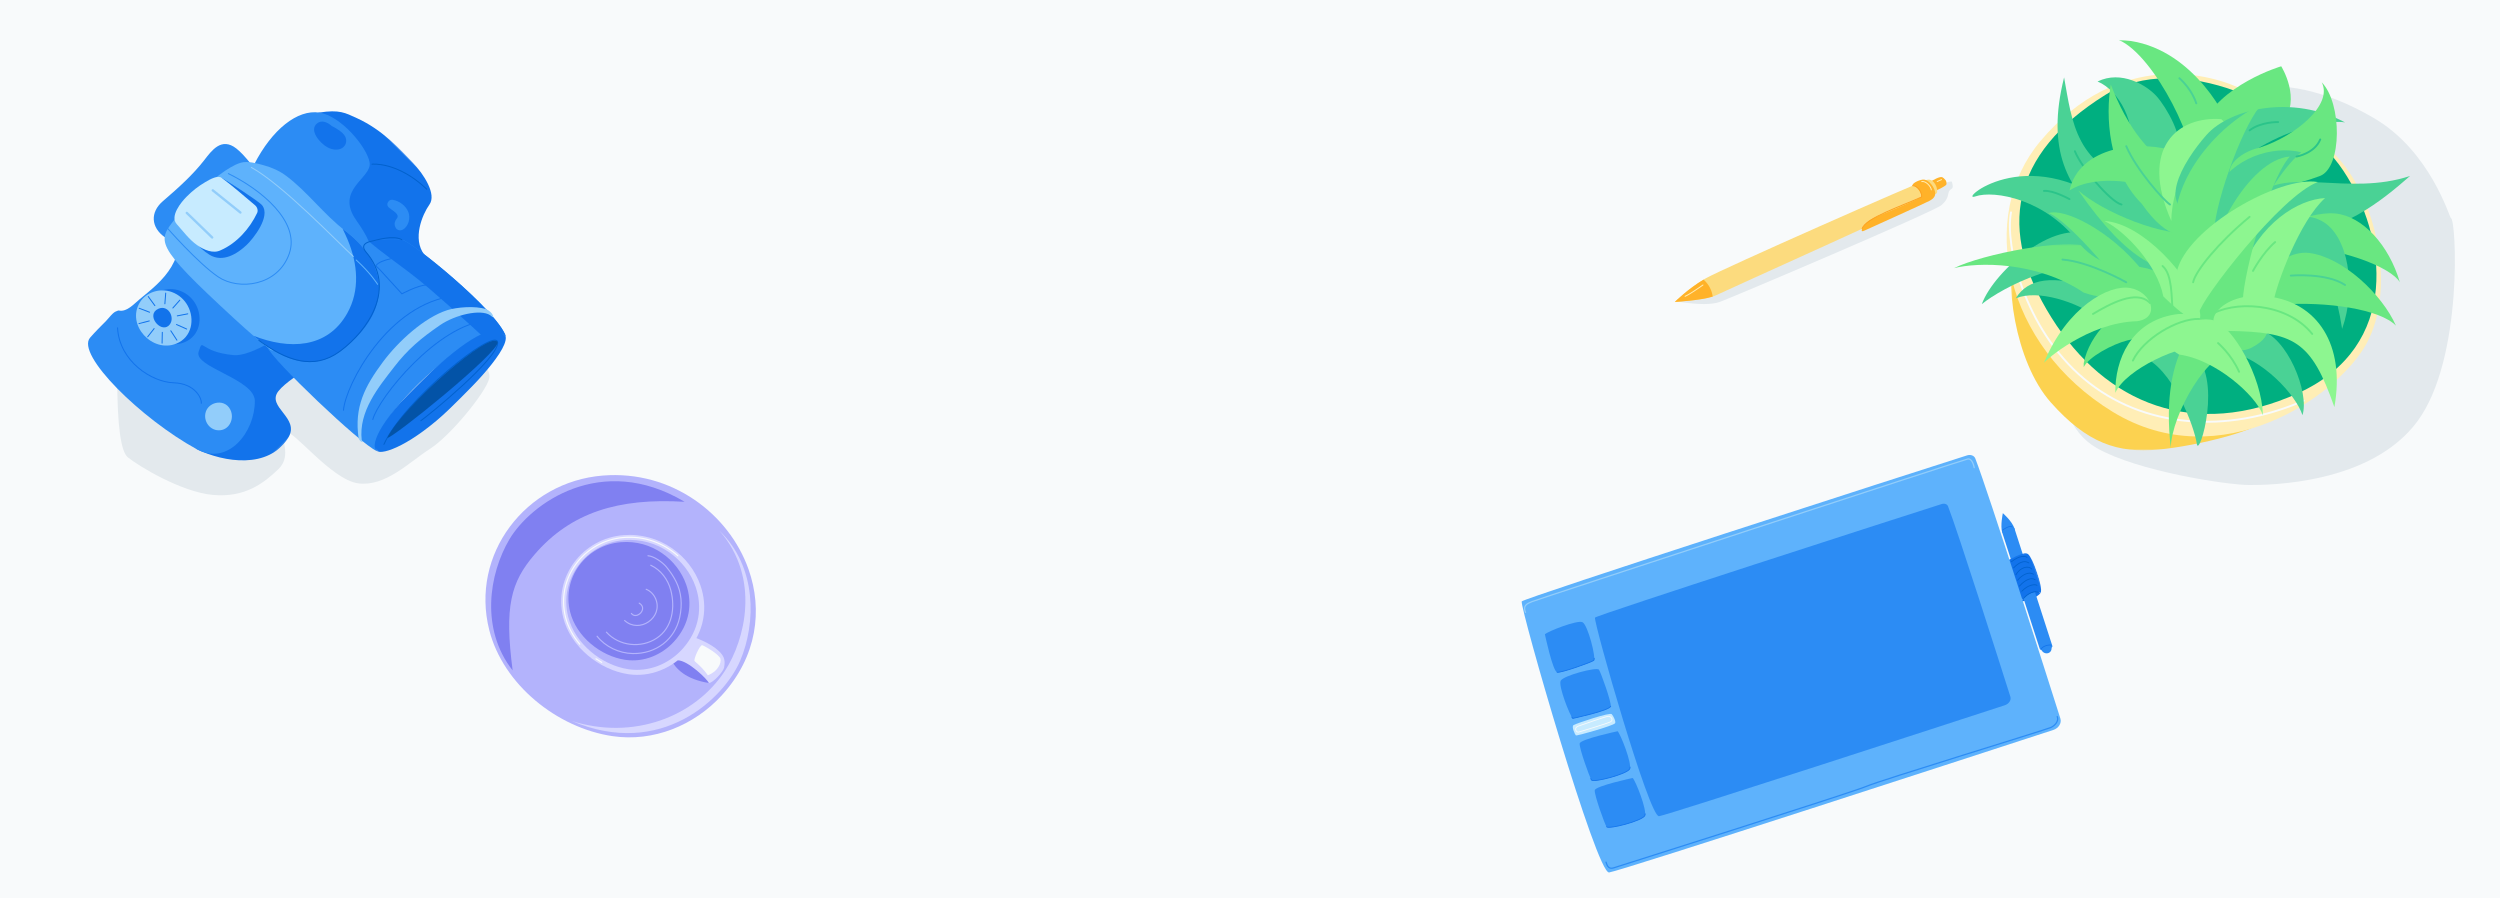 <?xml version="1.0" encoding="UTF-8"?>
<svg width="1639px" height="589px" viewBox="0 0 1639 589" version="1.1" xmlns="http://www.w3.org/2000/svg" xmlns:xlink="http://www.w3.org/1999/xlink">
    <!-- Generator: Sketch 50.2 (55047) - http://www.bohemiancoding.com/sketch -->
    <title>background</title>
    <desc>Created with Sketch.</desc>
    <defs>
        <polygon id="path-1" points="0.256 0.077 168.279 0.077 168.279 167.622 0.256 167.622"></polygon>
        <polygon id="path-3" points="0 0.21 107.166 0.21 107.166 34.779 0 34.779"></polygon>
        <polygon id="path-5" points="0.946 0.72 74.729 0.72 74.729 105.112 0.946 105.112"></polygon>
        <polygon id="path-7" points="0.177 0.157 138.827 0.157 138.827 233.418 0.177 233.418"></polygon>
        <polygon id="path-9" points="0 0.342 26.269 0.342 26.269 113.919 0 113.919"></polygon>
        <polygon id="path-11" points="0.642 0.038 12.196 0.038 12.196 10.272 0.642 10.272"></polygon>
        <polygon id="path-13" points="0.04 0.123 18.844 0.123 18.844 29.75 0.04 29.75"></polygon>
    </defs>
    <g id="Page-1" stroke="none" stroke-width="1" fill="none" fill-rule="evenodd">
        <g id="background">
            <rect id="Rectangle-10" fill="#F8FAFB" x="0" y="0" width="1639" height="589"></rect>
            <g id="fondo" transform="translate(30, 25)">
                <g id="Group-21">
                    <g id="Group-15">
                        <path d="M1319.08,200.039 C1318.071,235.534 1326.57,258.427 1344.578,268.72 C1371.59,284.159 1430.18,292.88 1444.244,292.976 C1458.308,293.072 1524.508,292.267 1554.846,251.217 C1585.185,210.167 1580.311,118.294 1576.829,118.006 C1575.945,117.933 1563.66,74.254 1526.383,52.434 C1397.378,-23.079 1341.015,128.989 1340.231,130.917 C1339.531,132.64 1332.481,155.68 1319.08,200.039 Z" id="Path-2" fill="#E3E9ED"></path>
                        <path d="M266.061,195.769 C284.124,207.939 292.335,217.123 290.694,223.321 C288.232,232.618 265.285,260.703 251.917,269.245 C238.548,277.786 222.722,294.265 204.877,291.893 C187.033,289.521 161.776,255.84 157.135,258.364 C152.493,260.889 162.181,273.326 152.493,282.61 C142.805,291.893 130.434,301.369 109.605,299.477 C88.775,297.585 60.858,280.503 53.864,274.874 C49.202,271.121 46.87,253.937 46.87,223.321 L266.061,195.769 Z" id="Path-6" fill="#E3E9ED"></path>
                        <path d="M1082.52,167.214 C1082.52,167.214 1078.68,169.114 1071,172.914 C1083.494,174.814 1092.355,174.814 1097.582,172.914 C1105.422,170.064 1237.72,113.955 1242.949,109.396 C1248.179,104.836 1246.717,101.419 1248.179,99.839 C1249.64,98.259 1251.101,98.928 1249.64,94.207 C1248.179,89.485 1082.52,167.214 1082.52,167.214 Z" id="Path-7" fill="#E3E9ED"></path>
                        <g id="planta" transform="translate(1251, 0)">
                            <g id="Group-3" transform="translate(37.151, 102.607)">
                                <mask id="mask-2" fill="white">
                                    <use xlink:href="#path-1"></use>
                                </mask>
                                <g id="Clip-2"></g>
                                <path d="M168.279,145.735 C166.477,153.74 122.968,164.748 96.636,167.16 C70.304,169.571 50.192,163.055 26.376,136.244 C2.56,109.433 -4.617,54.65 3.406,33.811 C11.427,12.972 120.927,0.077 120.927,0.077 L164.329,53.405 L168.279,145.735 Z" id="Fill-1" fill="#FCD250" mask="url(#mask-2)"></path>
                            </g>
                            <path d="M190.054,34.062 C169.593,23.549 108.431,6.15 56.738,67.471 C14.844,117.166 33.178,201.747 104.088,245.006 C174.999,288.262 251.896,234.78 270.658,199.931 C289.423,165.081 277.623,109.082 253.786,80.806 C229.401,51.88 204.787,41.633 190.054,34.062" id="Fill-4" fill="#FFEEB6"></path>
                            <path d="M229.401,237.644 C178.997,259.654 124.039,255.999 85.083,223.183 C46.127,190.367 33.366,136.075 37.407,114.219" id="Stroke-6" stroke="#F8FAFB" stroke-width="1.27" stroke-linecap="round" stroke-linejoin="round"></path>
                            <path d="M99.144,37.275 C147.234,7.208 226.538,43.777 255.24,86.829 C283.936,129.883 293.417,202.046 225.615,232.783 C157.811,263.521 99.507,240.176 63.815,183.025 C28.12,125.872 36.885,76.205 99.144,37.275" id="Fill-8" fill="#00AF80"></path>
                            <path d="M179.769,205.398 C202.224,209.907 224.333,233.989 228.488,247.17 C233.287,232.625 218.484,195.644 200.327,191.248 C182.17,186.854 163.557,198.988 179.769,205.398" id="Fill-10" fill="#4AD295"></path>
                            <path d="M115.557,73.565 C119.664,56.891 108.756,34.399 94.154,28.439 C109.636,20.808 126.364,30.824 132.924,38.181 C139.484,45.535 150.751,65.346 147.073,74.818 C143.396,84.285 114.123,92.581 115.557,73.565" id="Fill-12" fill="#4AD295"></path>
                            <path d="M161.873,58.911 C173.583,30.447 214.571,18.456 214.571,18.456 C214.571,18.456 228.2,40.203 215.287,55.331 C202.378,70.459 161.873,58.911 161.873,58.911" id="Fill-14" fill="#69E781"></path>
                            <polyline id="Fill-16" fill="#4AD295" points="161.873 198.17 99.626 145.34 184.031 70.838 234.887 117.482 188.914 184.593 159.945 199.931"></polyline>
                            <path d="M85.083,213.111 C88.689,193.98 107.133,176.737 120.147,174.571 C133.161,172.408 135.06,190.754 131.026,193.84 C126.996,196.928 123.531,195.678 113.686,198.169 C103.841,200.662 88.576,208.847 85.083,215.657" id="Fill-18" fill="#69E781"></path>
                            <path d="M127.273,180.136 C129.245,170.816 151.393,168.484 156.808,194.596 C149.301,195.844 133.325,203.23 127.273,196.825 C121.224,190.417 127.273,180.136 127.273,180.136" id="Fill-20" fill="#69E781"></path>
                            <path d="M106.51,153.518 C77.546,139.188 31.196,163.72 18.274,174.396 C26.48,151.878 69.526,115.133 92.701,131.171 C115.876,147.207 106.51,153.518 106.51,153.518" id="Fill-22" fill="#4AD295"></path>
                            <path d="M95.95,184.005 C80.313,172.709 54.82,164.582 40.557,170.594 C48.188,157.639 65.253,154.607 92.699,164.589 C120.147,174.571 95.95,184.005 95.95,184.005" id="Fill-24" fill="#4AD295"></path>
                            <g id="Group-28" transform="translate(0, 134.923)">
                                <mask id="mask-4" fill="white">
                                    <use xlink:href="#path-3"></use>
                                </mask>
                                <g id="Clip-27"></g>
                                <path d="M85.083,31.909 C54.151,11.171 15.375,11.932 -0.001,15.895 C18.94,6.488 74.257,-3.976 87.937,1.928 C101.614,7.83 124.707,45.298 85.083,31.909" id="Fill-26" fill="#69E781" mask="url(#mask-4)"></path>
                            </g>
                            <path d="M98.656,119.88 C74.874,98.65 60.204,73.795 72.218,25.752 C77.441,54.529 79.851,85.669 123.822,95.167 C167.796,104.665 136.74,148.637 98.656,119.88" id="Fill-29" fill="#4AD295"></path>
                            <path d="M79.289,74.138 C83.569,84.959 102.666,107.359 109.853,109.091" id="Stroke-31" stroke="#2BC48A" stroke-width="1.27" stroke-linecap="round" stroke-linejoin="round"></path>
                            <path d="M82.993,135.599 C60.835,105.333 26.138,99.514 14.071,103.76 C2.006,108.005 46.479,66.941 104.72,110.705 C162.961,154.472 106.489,162.523 82.993,135.599" id="Fill-33" fill="#4AD295"></path>
                            <path d="M123.136,108.596 C100.816,86.295 99.38,50.414 102.836,30.433 C113.645,58.084 127.746,78.41 153.119,90.869 C178.494,103.328 158.031,158.631 123.136,108.596" id="Fill-35" fill="#69E781"></path>
                            <path d="M147.074,74.817 C122.166,65.897 82.068,71.037 75.765,99.884 C93.593,88.408 125.981,94.661 136.262,101.466 C146.539,108.274 174.705,86.618 147.074,74.817" id="Fill-37" fill="#69E781"></path>
                            <g id="Group-41" transform="translate(107.042, 0.434)">
                                <mask id="mask-6" fill="white">
                                    <use xlink:href="#path-5"></use>
                                </mask>
                                <g id="Clip-40"></g>
                                <path d="M49.766,90.435 C54.738,72.104 24.702,10.8 0.946,0.719 C45.38,1.998 70.302,47.622 73.859,58.477 C77.414,69.329 70.201,133.437 49.766,90.435" id="Fill-39" fill="#69E781" mask="url(#mask-6)"></path>
                            </g>
                            <path d="M175.302,53.119 C147.136,50.992 121.086,71.617 142.547,119.879 C142.615,92.861 161.295,66.108 173.794,64.339 C186.292,62.569 175.302,53.119 175.302,53.119" id="Fill-42" fill="#8DF690"></path>
                            <path d="M122.42,208.315 C143.554,215.483 157.913,255.885 159.231,265.979 C160.55,276.072 177.208,221.255 155.958,205.621 C134.707,189.988 112.455,189.207 122.42,208.315" id="Fill-44" fill="#4AD295"></path>
                            <path d="M142.138,268.642 C142.685,246.918 166.685,203.838 185.736,204.777 C189.081,204.943 192.433,204.387 195.386,202.802 C221.419,188.823 190.117,175.659 177.154,177.995 C163.339,180.486 134.58,201.86 142.138,268.642" id="Fill-46" fill="#69E781"></path>
                            <path d="M161.873,127.926 C137.715,131.171 97.602,114.032 81.558,99.882 C114.983,148.098 138.57,156.209 155.747,150.815 C172.923,145.424 173.193,127.726 161.873,127.926" id="Fill-48" fill="#69E781"></path>
                            <path d="M163.596,116.456 C171.582,74.596 235.593,51.922 256.401,55.241 C222.005,36.811 180.984,46.087 165.586,63.46 C150.191,80.833 129.761,114.659 163.596,116.456" id="Fill-50" fill="#4AD295"></path>
                            <path d="M200.824,71.66 C224.185,64.067 248.673,43.439 241.106,28.95 C254.481,42.524 254.583,84.711 240.045,90.345 C225.51,95.98 193.423,103.71 184.065,95.168 C174.704,86.624 185.94,74.96 200.824,71.66" id="Fill-52" fill="#69E781"></path>
                            <path d="M198.777,103.28 C217.934,83.951 258.49,103.865 299.046,90.344 C280.687,106.457 252.697,129.26 220.163,127.766 C187.628,126.27 191.653,111.027 198.777,103.28" id="Fill-54" fill="#4AD295"></path>
                            <path d="M215.287,136.334 C253.628,136.259 287,150.647 292.355,160.064 C285.231,135.626 267.828,116.53 249.787,114.941 C231.75,113.351 194.929,129.131 215.287,136.334" id="Fill-56" fill="#69E781"></path>
                            <path d="M215.287,145.173 C232.215,137.221 247.365,144.06 254.489,190.624 C264.071,163.519 258.48,129.082 241.106,119.88 C223.729,110.68 214.906,126.304 215.287,145.173" id="Fill-58" fill="#4AD295"></path>
                            <path d="M213.842,174.726 C244.751,172.427 279.513,177.833 289.765,188.495 C280.711,167.93 254.988,143.653 232.876,140.842 C210.764,138.029 181.309,174.424 213.842,174.726" id="Fill-60" fill="#69E781"></path>
                            <path d="M187.308,155.149 C200.11,120.923 225.909,105.723 243.312,104.861 C226.847,119.588 211.403,160.944 209.321,173.675 C207.239,186.409 167.377,184.026 187.308,155.149" id="Fill-62" fill="#8DF690"></path>
                            <path d="M171.449,99.883 C182.28,78.605 208.576,70.135 227.738,74.816 C213.924,86.179 202.876,108.74 193.024,121.069 C183.172,133.398 150.065,125.388 171.449,99.883" id="Fill-64" fill="#4AD295"></path>
                            <path d="M160.698,184.087 C161.913,131.607 194.253,79.515 220.164,77.626 C205.455,94.197 187.749,162.075 189.47,175.355 C191.193,188.635 154.266,204.929 160.698,184.087" id="Fill-66" fill="#69E781"></path>
                            <path d="M170.477,127.238 C171.567,105.047 191.187,52.782 202.555,42.754 C169.357,58.561 141.82,96.031 145.336,126.075 C148.855,156.116 169.371,142.908 170.477,127.238" id="Fill-68" fill="#69E781"></path>
                            <path d="M115.557,171.76 C98.06,145.082 69.923,116.539 61.948,114.773 C71.752,111.126 102.444,125.69 123.824,152.742 C141.28,174.824 121.953,181.516 115.557,171.76" id="Fill-70" fill="#69E781"></path>
                            <path d="M147.42,164.59 C131.475,144.533 106.449,148.368 85.084,153.519 C111.418,161.461 115.573,179.643 120.148,185.581 C124.722,191.519 173.171,188.655 147.42,164.59" id="Fill-72" fill="#69E781"></path>
                            <path d="M120.147,185.581 C87.797,186.407 59.664,211.604 59.026,212.816 C73.982,176.608 101.421,161.289 115.558,163.826 C129.69,166.36 135.59,183.425 120.147,185.581" id="Fill-74" fill="#8DF690"></path>
                            <path d="M137.269,169.297 C133.256,148.542 112.19,126.409 98.657,119.879 C123.375,121.261 154.713,155.771 160.699,177.326 C166.681,198.881 137.269,169.297 137.269,169.297" id="Fill-76" fill="#8DF690"></path>
                            <path d="M146.024,153.518 C152.283,124.25 214.156,89.952 238.63,94.344 C214.368,103.107 161.453,172.117 160.699,180.136 C159.94,188.153 130.853,173.878 146.024,153.518" id="Fill-78" fill="#8DF690"></path>
                            <path d="M144.878,181.17 C115.902,185.831 105.534,210.975 105.801,232.547 C112.757,216.699 149.486,200.663 161.873,202.445 C174.259,204.225 166.387,177.52 144.878,181.17" id="Fill-80" fill="#8DF690"></path>
                            <path d="M147.518,207.428 C171.139,210.463 197.871,233.988 202.554,247.172 C201.891,221.599 182.741,189.137 170.476,185.1 C158.214,181.062 126.127,194.591 147.518,207.428" id="Fill-82" fill="#8DF690"></path>
                            <path d="M179.581,191.955 C222.837,192.644 234.113,198.03 249.422,241.888 C256.71,201.108 238.449,173.122 205.684,169.297 C172.922,165.471 159.484,190.965 179.581,191.955" id="Fill-84" fill="#8DF690"></path>
                            <path d="M91.153,180.827 C101.736,174.561 119.78,164.386 128.555,173.675" id="Stroke-86" stroke="#69E781" stroke-width="1.27" stroke-linecap="round" stroke-linejoin="round"></path>
                            <path d="M193.834,117.165 C173.158,134.278 158.317,152.706 156.809,160.065" id="Stroke-88" stroke="#69E781" stroke-width="1.27" stroke-linecap="round" stroke-linejoin="round"></path>
                            <path d="M143.327,177.725 C142.548,170.313 143.252,154.831 136.776,149.399" id="Stroke-90" stroke="#69E781" stroke-width="1.27" stroke-linecap="round" stroke-linejoin="round"></path>
                            <path d="M160.698,184.087 C146.629,183.738 124.095,197.076 117.323,211.382" id="Stroke-92" stroke="#69E781" stroke-width="1.27" stroke-linecap="round" stroke-linejoin="round"></path>
                            <path d="M167.757,181.802 C182.094,172.188 217.555,172.496 234.886,193.93" id="Stroke-94" stroke="#69E781" stroke-width="1.27" stroke-linecap="round" stroke-linejoin="round"></path>
                            <path d="M71.157,145.173 C88.982,146.515 112.96,160.065 112.96,160.065" id="Stroke-96" stroke="#4AD295" stroke-width="1.27" stroke-linecap="round" stroke-linejoin="round"></path>
                            <path d="M112.959,70.839 C119.591,86.345 137.469,106.387 141.648,109.089" id="Stroke-98" stroke="#4AD295" stroke-width="1.27" stroke-linecap="round" stroke-linejoin="round"></path>
                            <path d="M153.92,128.341 C154.537,114.9 159.895,101.897 166.684,90.346" id="Stroke-100" stroke="#69E781" stroke-width="1.27" stroke-linecap="round" stroke-linejoin="round"></path>
                            <path d="M210.57,133.705 C202.236,140.905 196.064,152.619 196.064,152.619" id="Stroke-102" stroke="#69E781" stroke-width="1.27" stroke-linecap="round" stroke-linejoin="round"></path>
                            <path d="M256.401,161.813 C244.069,153.654 220.846,155.692 220.846,155.692" id="Stroke-104" stroke="#4AD295" stroke-width="1.27" stroke-linecap="round" stroke-linejoin="round"></path>
                            <path d="M240.143,66.428 C236.417,75.637 224.613,77.624 224.613,77.624" id="Stroke-106" stroke="#2BC48A" stroke-width="1.27" stroke-linecap="round" stroke-linejoin="round"></path>
                            <path d="M186.931,218.741 C181.832,207.195 173.16,199.93 173.16,199.93" id="Stroke-108" stroke="#69E781" stroke-width="1.27" stroke-linecap="round" stroke-linejoin="round"></path>
                            <path d="M59.025,100.161 C65.002,99.604 75.765,105.547 75.765,105.547" id="Stroke-110" stroke="#2BC48A" stroke-width="1.27" stroke-linecap="round" stroke-linejoin="round"></path>
                            <path d="M147.794,26.274 C156.321,33.824 158.88,42.753 158.88,42.753" id="Stroke-112" stroke="#4AD295" stroke-width="1.27" stroke-linecap="round" stroke-linejoin="round"></path>
                            <path d="M193.834,60.475 C201.216,54.73 212.529,55.033 212.529,55.033" id="Stroke-114" stroke="#2BC48A" stroke-width="1.27" stroke-linecap="round" stroke-linejoin="round"></path>
                        </g>
                        <g id="ordenador" transform="translate(167.231, 178.231) rotate(-135) translate(-167.231, -178.231) translate(52.231, 56.731)">
                            <g id="Group-3" transform="translate(60.617, 8.539)">
                                <mask id="mask-8" fill="white">
                                    <use xlink:href="#path-7"></use>
                                </mask>
                                <g id="Clip-2"></g>
                                <path d="M38.103,0.157 C19.187,6.793 -4.482,24.05 0.974,47.787 C4.463,62.966 25.597,51.68 27.17,64.994 C28.745,78.306 16.923,115.176 16.923,115.176 C16.923,115.176 10.12,194.119 22.907,195.862 C35.694,197.605 42.264,213.341 43.651,221.473 C45.036,229.606 60.149,232.898 71.063,233.199 C81.978,233.499 99.86,234.416 117.337,227.877 C125.203,224.934 129.451,223.911 137.395,212.996 C145.342,202.082 117.619,29.954 117.619,29.954 L38.103,0.157 Z" id="Fill-1" fill="#1273EB" mask="url(#mask-8)"></path>
                            </g>
                            <path d="M130.59,188.719 C155.408,192.817 143.052,215.743 151.45,221.726 C159.848,227.711 186.478,230.092 198.012,221.535 C209.546,212.978 212.096,192.003 204.139,167.37 L201.79,96.592 C201.79,96.592 201.865,96.098 201.98,95.265 C194.989,87.056 193.333,76.639 193.589,66.446 C193.716,61.406 194.269,56.388 194.745,51.37 C195.168,46.931 194.654,39.798 199.095,36.91 C199.596,36.584 199.636,35.888 199.927,35.388 C201.087,33.402 200.217,28.518 200.222,26.196 C200.232,21.128 200.206,16.04 199.868,10.984 C198.892,-3.572 138.448,-2.961 98.72,8.696 C76.27,15.282 79.67,43.783 94.231,58.066 C104.421,68.062 138.216,45.28 143.003,54.708 C147.788,64.133 143.003,54.708 125.247,69.406 C107.491,84.107 102.589,175.775 102.589,175.775 C102.589,175.775 105.771,184.622 130.59,188.719" id="Fill-4" fill="#2C8CF4"></path>
                            <path d="M166.218,75.376 C170.525,76.653 175.376,76.52 180.006,74.37 C187.503,70.892 191.855,62.373 190.027,54.762 C185.967,37.853 160.518,36.874 153.949,52.662 C149.753,62.738 156.642,72.538 166.218,75.376" id="Fill-6" fill="#1273EB"></path>
                            <path d="M113.044,88.69 C105.086,85.128 25.477,86.935 14.452,91.297 C29.548,102.234 27.449,155.356 23.091,175.175 C18.733,194.994 13.347,206.159 7.642,204.284 C23.547,212.333 96.418,204.493 100.779,200.923 C120.673,184.637 119.672,169.349 119.672,169.349 L113.044,88.69 Z" id="Fill-8" fill="#2C8CF4"></path>
                            <path d="M98.886,186.759 C88.045,188.341 77.28,190.045 66.336,190.892 C53.423,191.892 40.489,192.631 27.546,193.191 C24.294,193.331 21.041,193.47 17.784,193.606 C14.643,201.539 11.204,205.455 7.643,204.283 C23.546,212.333 96.417,204.492 100.778,200.922 C107.726,195.235 112.12,189.671 114.904,184.835 C109.528,185.261 104.171,185.988 98.886,186.759" id="Fill-10" fill="#1273EB"></path>
                            <path d="M211.882,92.158 C222.633,90.291 230.298,96.729 229.402,108.105 C228.316,121.891 227.802,134.692 229.215,145.968 C230.228,154.045 232.146,164.933 219.762,166.468 C212.349,167.386 199.837,165.218 199.837,165.218 L195.229,120.544 L211.882,92.158 Z" id="Fill-12" fill="#2C8CF4"></path>
                            <path d="M83.828,118.473 C79.676,131.923 84.203,147.649 90.763,159.843 C95.145,167.986 103.754,172.291 110.155,178.216 C116.448,179.621 123.488,179.818 131.117,178.796 C148.649,176.442 166.49,179.37 183.947,176.889 C189.383,176.117 194.539,174.096 199.218,171.446 C203.309,169.13 208.872,166.03 211.104,161.935 C212.272,159.792 213.047,157.467 213.673,155.141 C215.236,149.326 215.865,143.292 216.237,137.321 C216.861,127.334 216.885,117.122 215.809,107.155 C215.786,106.938 215.834,106.301 215.686,106.13 C213.039,87.034 215.242,83.571 141.633,86.645 C128.83,87.18 118.558,87.96 110.257,89.046 C102.232,94.045 94.986,100.227 89.257,107.518 C86.89,110.531 85.328,113.994 83.913,117.523 C83.949,117.816 83.931,118.132 83.828,118.473" id="Fill-14" fill="#5EB2FC"></path>
                            <path d="M181.508,152.098 C184.907,152.473 209.662,147.036 212.886,146.06 C216.422,144.992 192.494,144.372 190.838,142.063 C189.971,140.117 187.784,138.532 185.35,138.74 C184.925,138.776 184.542,138.775 184.178,138.752 C182.858,137.042 182.211,133.728 182.19,132.55 C182.158,130.852 182.352,129.153 182.281,127.456 C182.135,123.923 181.637,121.841 182.766,118.762 C185.979,109.999 197.077,114.57 204.765,114.531 C208.33,114.513 211.341,110.019 207.575,107.805 C200.792,103.819 190.861,102.926 183.074,104.72 C172.971,107.048 170.538,118.13 170.279,126.443 C170.091,132.488 172.232,151.073 181.508,152.098" id="Fill-16" fill="#1273EB"></path>
                            <path d="M131.118,178.795 C131.858,178.696 132.595,178.609 133.334,178.525 C130.844,177.689 128.439,176.806 126.165,175.889 C109.83,169.3 96.643,157.982 91.993,141.584 C84.657,115.707 102.292,97.398 125.092,87.581 C83.343,91.334 76.212,109.882 76.679,135.419 C77.293,169.083 100.968,182.841 131.118,178.795" id="Fill-18" fill="#1273EB"></path>
                            <g id="Group-22" transform="translate(0, 90.922)">
                                <mask id="mask-10" fill="white">
                                    <use xlink:href="#path-9"></use>
                                </mask>
                                <g id="Clip-21"></g>
                                <path d="M10.815,113.793 C18.991,111.715 25.189,97.638 26.184,54.846 C27.176,12.054 19.26,-0.393 14.453,0.376 C9.643,1.143 1.049,19.711 0.148,53.989 C-0.493,78.4 0.582,116.394 10.815,113.793" id="Fill-20" fill="#1273EB" mask="url(#mask-10)"></path>
                            </g>
                            <path d="M169.018,52.773 C169.678,45.627 184.847,47.411 181.626,55.985 C178.969,63.057 168.472,59.405 169.018,52.773 M169.352,71.016 C173.659,72.292 178.51,72.161 183.14,70.011 C190.637,66.531 194.99,58.014 193.161,50.401 C189.102,33.492 163.652,32.513 157.081,48.302 C152.887,58.377 159.776,68.177 169.352,71.016" id="Fill-23" fill="#92CDFA"></path>
                            <path d="M111.548,38.589 C112.922,36.128 113.23,33.049 111.938,30.406 C109.031,24.453 100.563,23.147 96.416,28.654 C92.801,33.458 95.556,40.517 101.348,42.565 C105.825,44.148 109.673,41.939 111.548,38.589" id="Fill-25" fill="#92CDFA"></path>
                            <path d="M22.801,207.649 C24.571,208.923 27.88,208.552 29.582,207.699 C36.189,204.392 44.101,194.986 47.032,189.319 C54.278,175.313 55.325,152.167 52.872,135.568 C49.951,115.773 45.375,101.208 28.742,88.817 C28.245,88.448 26.771,88.265 26.143,88.424 C24.585,88.819 24.885,89.296 26.315,89.295 C41.448,101.178 43.252,122.237 45.357,138.531 C47.163,152.528 46.288,163.864 43.45,179.028 C41.234,190.878 32.228,205.339 24.792,206.855 C23.525,207.113 21.867,206.974 22.801,207.649" id="Fill-27" fill="#92CDFA"></path>
                            <path d="M184.743,148.823 C193.618,148.048 204.098,147.41 212.887,146.06 C216.079,145.57 217.592,140.404 218.602,136.412 C219.97,130.996 220.482,126.657 220.487,121.088 C220.491,116.118 219.337,104.142 212.37,103.779 C205.929,103.442 199.658,102.389 193.202,103.471 C187.936,104.356 181.575,106.806 179.859,112.052 C175.644,122.786 176.452,135.545 180.247,146.231 C180.849,147.929 182.888,148.984 184.743,148.823" id="Fill-29" fill="#C7EBFF"></path>
                            <path d="M14.208,97.719 C25.488,128.149 16.885,204.037 8.813,197.773 C0.74,191.507 7.113,130.33 8.046,125.821" id="Stroke-31" stroke="#0161CD" stroke-width="0.658" stroke-linecap="round" stroke-linejoin="round"></path>
                            <path d="M30.863,104.092 C38.273,116.628 44.831,178.581 23.73,202.752" id="Stroke-33" stroke="#1273EB" stroke-width="0.658" stroke-linecap="round" stroke-linejoin="round"></path>
                            <path d="M93.61,176.652 L75.633,175.857 C75.633,175.857 72.512,186.595 68.167,191.754 C77.313,193.52 92.933,192.612 92.933,192.612 C92.933,192.612 101.963,181.849 100.71,176.671 C98.177,177.024 93.61,176.652 93.61,176.652 Z" id="Stroke-35" stroke="#1273EB" stroke-width="0.658" stroke-linecap="round" stroke-linejoin="round"></path>
                            <path d="M120.352,87.959 C98.566,91.239 81.013,99.287 77.774,120.276 C74.191,143.479 80.929,176.492 111.869,178.567 C117.581,179.291 115.991,183.34 114.179,186.054 C112.37,188.768 107.275,199.031 100.779,200.923" id="Stroke-37" stroke="#0161CD" stroke-width="0.658" stroke-linecap="round" stroke-linejoin="round"></path>
                            <path d="M211.807,151.128 C189.734,158.752 156.138,162.428 146.437,142.147 C136.739,121.867 152.737,101.601 168.698,98.537 C184.659,95.475 215.86,97.634 215.86,97.634" id="Stroke-39" stroke="#2C8CF4" stroke-width="0.658" stroke-linecap="round" stroke-linejoin="round"></path>
                            <path d="M110.429,216.682 C114.64,218.56 119.963,217.736 123.585,215.098 C125.595,213.635 124.83,209.781 121.948,209.797 C119.804,209.809 115.215,211.458 113.506,209.818 C112.834,209.174 112.916,207.815 112.638,206.982 C112.086,205.324 111.224,204.323 109.458,203.685 C107.256,202.892 105.403,204.326 104.918,206.245 C103.932,210.155 106.637,214.988 110.429,216.682" id="Fill-41" fill="#2C8CF4"></path>
                            <path d="M112.661,235.868 C139.054,235.249 149.592,222.092 149.592,222.092" id="Stroke-43" stroke="#0161CD" stroke-width="0.658" stroke-linecap="round" stroke-linejoin="round"></path>
                            <path d="M174.264,222.231 C176.633,223.238 179.254,222.823 181.69,222.277 C183.104,221.958 184.595,221.611 186.012,221.119 C189.883,220.886 193.505,219.316 193.956,215.621 C194.842,208.319 183.174,207.74 178.166,209.227 C175.209,210.104 172.363,212.013 171.218,214.788 C170.047,217.623 171.229,220.944 174.264,222.231" id="Fill-45" fill="#1273EB"></path>
                            <path d="M112.496,170.335 C99.487,170.952 91.346,168.985 91.346,168.985" id="Stroke-47" stroke="#5EB2FC" stroke-width="0.658" stroke-linecap="round" stroke-linejoin="round"></path>
                            <path d="M204.049,164.639 C181.503,171.185 128.55,170.018 115.54,170.635" id="Stroke-49" stroke="#92CDFA" stroke-width="0.658" stroke-linecap="round" stroke-linejoin="round"></path>
                            <path d="M212.882,113.636 L189.71,114.013" id="Stroke-51" stroke="#92CDFA" stroke-width="1.565" stroke-linecap="round" stroke-linejoin="round"></path>
                            <path d="M211.305,136.146 L188.203,138.669" id="Stroke-53" stroke="#92CDFA" stroke-width="1.565" stroke-linecap="round" stroke-linejoin="round"></path>
                            <path d="M48.764,94.813 C59.552,107.386 77.605,165.394 50.131,199.436" id="Stroke-55" stroke="#1273EB" stroke-width="0.658" stroke-linecap="round" stroke-linejoin="round"></path>
                            <path d="M15.677,102.328 C13.105,102.718 3.349,193.939 8.814,197.773 C17.906,201.242 23.237,124.446 15.677,102.328" id="Fill-57" fill="#0353A7"></path>
                            <path d="M191.69,28.253 C175.235,13.491 150.601,19.045 140.26,28.752 C129.921,38.458 119.978,34.639 117.883,32.122" id="Stroke-59" stroke="#1273EB" stroke-width="0.658" stroke-linecap="round" stroke-linejoin="round"></path>
                            <path d="M180.902,61.34 L185.481,66.693" id="Stroke-61" stroke="#1273EB" stroke-width="0.658" stroke-linecap="round" stroke-linejoin="round"></path>
                            <path d="M175.254,63.104 L175.665,69.938" id="Stroke-63" stroke="#1273EB" stroke-width="0.658" stroke-linecap="round" stroke-linejoin="round"></path>
                            <path d="M169.554,61.501 L165.641,67.297" id="Stroke-65" stroke="#1273EB" stroke-width="0.658" stroke-linecap="round" stroke-linejoin="round"></path>
                            <path d="M165.898,57.123 L159.105,59.742" id="Stroke-67" stroke="#1273EB" stroke-width="0.658" stroke-linecap="round" stroke-linejoin="round"></path>
                            <path d="M165.637,51.582 L158.471,50.059" id="Stroke-69" stroke="#1273EB" stroke-width="0.658" stroke-linecap="round" stroke-linejoin="round"></path>
                            <path d="M168.867,46.922 L163.967,41.819" id="Stroke-71" stroke="#1273EB" stroke-width="0.658" stroke-linecap="round" stroke-linejoin="round"></path>
                            <path d="M174.396,44.861 L173.569,38.06" id="Stroke-73" stroke="#1273EB" stroke-width="0.658" stroke-linecap="round" stroke-linejoin="round"></path>
                            <path d="M180.187,46.16 L183.738,40.167" id="Stroke-75" stroke="#1273EB" stroke-width="0.658" stroke-linecap="round" stroke-linejoin="round"></path>
                            <path d="M184.103,50.338 L190.723,47.363" id="Stroke-77" stroke="#1273EB" stroke-width="0.658" stroke-linecap="round" stroke-linejoin="round"></path>
                            <path d="M184.701,55.856 L191.949,56.997" id="Stroke-79" stroke="#1273EB" stroke-width="0.658" stroke-linecap="round" stroke-linejoin="round"></path>
                        </g>
                        <g id="Group-34" transform="translate(1068, 90)">
                            <g id="Group-33" transform="translate(166.154, 0.939)">
                                <mask id="mask-12" fill="white">
                                    <use xlink:href="#path-11"></use>
                                </mask>
                                <g id="Clip-32"></g>
                                <path d="M0.642,3.533 C2.523,2.549 7.781,-0.63 9.171,0.163 C10.56,0.956 12.544,3.136 12.144,4.723 C11.749,6.309 2.228,10.272 2.228,10.272 L0.642,3.533 Z" id="Fill-31" fill="#FFB229" mask="url(#mask-12)"></path>
                            </g>
                            <path d="M0.001,82.96 C0.001,82.96 9.123,73.843 20.23,67.5 C31.337,61.159 160.648,4.076 165.407,2.886 C170.168,1.698 172.945,9.229 171.754,11.607 C170.566,13.986 33.321,75.429 26.973,78.599 C20.628,81.77 0.001,82.96 0.001,82.96" id="Fill-34" fill="#FCDB7E"></path>
                            <path d="M18.858,68.314 C8.384,74.594 0.001,82.96 0.001,82.96 C0.001,82.96 16.984,81.981 24.871,79.431 C24.236,75.247 22.392,71.477 18.858,68.314" id="Fill-36" fill="#FFB229"></path>
                            <path d="M124.023,36.316 C124.023,36.316 163.821,18.346 166.796,16.76 C169.771,15.175 171.62,13.325 170.301,9.626 C168.98,5.926 165.54,2.237 162.367,2.759 C159.192,3.283 155.282,5.43 155.915,6.734 C158.664,6.454 161.837,11.74 161.837,14.118 C154.168,18.346 132.748,26.539 128.517,28.917 C124.288,31.295 120.275,38.01 124.023,36.316" id="Fill-38" fill="#FFB229"></path>
                            <path d="M155.915,6.735 C158.733,6.563 162.221,10.585 161.837,14.118 C150.105,19.576 124.634,28.011 122.84,34.965" id="Stroke-40" stroke="#FCA120" stroke-width="0.635" stroke-linecap="round" stroke-linejoin="round"></path>
                            <path d="M161.866,4.079 C164.564,3.332 168.127,7.539 168.148,9.466" id="Stroke-42" stroke="#FFEEB6" stroke-width="0.635" stroke-linecap="round" stroke-linejoin="round"></path>
                            <path d="M6.74,79.249 C9.672,78.114 18.466,71.838 18.466,71.838" id="Stroke-44" stroke="#FFEEB6" stroke-width="0.635" stroke-linecap="round" stroke-linejoin="round"></path>
                            <path d="M172.029,3.992 L174.853,2.76" id="Stroke-46" stroke="#FFEEB6" stroke-width="0.635" stroke-linecap="round" stroke-linejoin="round"></path>
                        </g>
                        <g id="tableta" transform="translate(1150.232, 408.647) rotate(-18) translate(-1150.232, -408.647) translate(984.232, 313.647)">
                            <path d="M319.406,100.13 C318.218,100.524 316.908,101.286 316.082,102.417 C319.829,103.194 326.955,103.134 329.703,100.981 C329.759,100.937 329.815,100.882 329.87,100.823 C326.97,98.566 322.647,98.665 319.406,100.13" id="Fill-1" fill="#1273EB"></path>
                            <path d="M318.069,55.483 C318.069,55.483 317.91,132.6 317.904,135.471 C317.899,138.34 326.343,138.093 326.347,136.498 C326.35,134.903 326.509,58.052 326.514,55.5 C326.519,52.95 318.076,52.295 318.069,55.483" id="Fill-3" fill="#2C8CF4"></path>
                            <path d="M318.069,55.483 C318.078,51.019 322.373,43.586 322.373,43.586 C322.373,43.586 326.525,50.398 326.514,55.5 C326.504,60.603 318.069,55.483 318.069,55.483" id="Fill-5" fill="#2C8CF4"></path>
                            <g id="Group-9" transform="translate(312.844, 72.668)">
                                <mask id="mask-14" fill="white">
                                    <use xlink:href="#path-13"></use>
                                </mask>
                                <g id="Clip-8"></g>
                                <path d="M16.914,1.518 C14.573,-1.834 4.187,1.97 0.172,1.485 C0.172,1.485 -0.84,28.746 2.736,29.637 C2.895,29.676 3.064,29.714 3.237,29.75 C4.064,28.619 5.374,27.855 6.563,27.462 C9.804,25.997 14.126,25.899 17.026,28.154 C19.713,25.224 19.208,4.806 16.914,1.518" id="Fill-7" fill="#1273EB" mask="url(#mask-14)"></path>
                            </g>
                            <path d="M316.286,3.916 C317.616,27.893 316.833,154.832 316.639,183.305 C316.617,186.448 313.599,188.982 309.879,188.985 C265.106,189.035 11.476,189.254 4.074,187.849 C-4.045,186.309 2.074,5.866 4.483,1.152 C5.334,-0.514 275.215,0.037 311.849,0.315 C314.225,0.332 316.176,1.911 316.286,3.916" id="Fill-10" fill="#5EB2FC"></path>
                            <path d="M289.59,28.147 C290.627,45.716 290.03,138.726 289.881,159.589 C289.864,161.891 287.517,163.748 284.621,163.75 C249.77,163.782 52.35,163.919 46.589,162.888 C40.27,161.758 45.016,29.547 46.891,26.092 C47.553,24.873 257.621,25.301 286.136,25.507 C287.986,25.521 289.503,26.677 289.59,28.147" id="Fill-12" fill="#2C8CF4"></path>
                            <path d="M12.284,26.349 C14.838,25.079 35.368,23.845 38.174,26.403 C40.978,28.959 39.585,51.917 37.387,52.55 C35.189,53.183 14.78,53.779 12.23,52.498 C9.682,51.218 12.284,26.349 12.284,26.349" id="Fill-14" fill="#2C8CF4"></path>
                            <path d="M12.63,84.436 C11.36,81.883 10.127,61.353 12.684,58.547 C15.24,55.742 38.198,57.136 38.831,59.334 C39.465,61.532 40.06,81.941 38.78,84.49 C37.499,87.039 12.63,84.436 12.63,84.436" id="Fill-16" fill="#2C8CF4"></path>
                            <path d="M38.008,101.513 C39.279,104.067 40.511,124.596 37.954,127.403 C35.397,130.208 12.439,128.814 11.806,126.616 C11.173,124.418 10.578,104.007 11.858,101.459 C13.139,98.911 38.008,101.513 38.008,101.513" id="Fill-18" fill="#2C8CF4"></path>
                            <path d="M37.941,133.721 C39.211,136.275 40.444,156.804 37.887,159.611 C35.331,162.415 12.373,161.021 11.74,158.823 C11.106,156.626 10.511,136.215 11.791,133.667 C13.074,131.118 37.941,133.721 37.941,133.721" id="Fill-20" fill="#2C8CF4"></path>
                            <path d="M38.203,51.242 C37.95,51.998 37.676,52.466 37.388,52.55 C35.188,53.183 14.779,53.779 12.231,52.498" id="Stroke-22" stroke="#1273EB" stroke-width="0.548" stroke-linecap="round" stroke-linejoin="round"></path>
                            <path d="M38.779,84.49 C37.498,87.038 12.63,84.436 12.63,84.436 C12.517,84.21 12.404,83.84 12.295,83.352" id="Stroke-24" stroke="#1273EB" stroke-width="0.548" stroke-linecap="round" stroke-linejoin="round"></path>
                            <path d="M38.514,126.36 C38.352,126.816 38.166,127.17 37.955,127.403 C35.396,130.208 12.44,128.814 11.807,126.616 C11.75,126.42 11.694,126.077 11.639,125.615" id="Stroke-26" stroke="#1273EB" stroke-width="0.548" stroke-linecap="round" stroke-linejoin="round"></path>
                            <path d="M38.447,158.572 C38.284,159.025 38.099,159.378 37.888,159.611 C35.33,162.415 12.374,161.021 11.741,158.823" id="Stroke-28" stroke="#1273EB" stroke-width="0.548" stroke-linecap="round" stroke-linejoin="round"></path>
                            <path d="M11.808,88.76 C15.009,88.209 37.084,88.068 37.783,89.663 C38.483,91.26 39.051,95.307 37.994,96.048 C36.394,97.172 11.538,96.306 11.134,95.667 C10.731,95.029 9.978,89.076 11.808,88.76" id="Fill-30" fill="#C7EBFF"></path>
                            <path d="M318.694,136.054 C318.684,140.947 325.699,141.919 325.711,135.699 C325.726,128.524 318.694,136.054 318.694,136.054" id="Fill-32" fill="#2C8CF4"></path>
                            <path d="M317.975,100.941 C321.723,98.72 326.593,98.061 328.495,100.263" id="Stroke-34" stroke="#0161CD" stroke-width="0.548" stroke-linecap="round" stroke-linejoin="round"></path>
                            <path d="M317.947,75.573 C324.165,73.354 327.431,74.636 328.544,76.073" id="Stroke-36" stroke="#0161CD" stroke-width="0.548" stroke-linecap="round" stroke-linejoin="round"></path>
                            <path d="M318.019,79.878 C321.844,77.813 326.071,76.866 328.537,79.9" id="Stroke-38" stroke="#0161CD" stroke-width="0.548" stroke-linecap="round" stroke-linejoin="round"></path>
                            <path d="M318.009,84.661 C321.998,81.002 327.477,81.054 329.064,84.246" id="Stroke-40" stroke="#0161CD" stroke-width="0.548" stroke-linecap="round" stroke-linejoin="round"></path>
                            <path d="M318.001,88.397 C322.142,85.762 327.055,85.214 329.057,87.843" id="Stroke-42" stroke="#0161CD" stroke-width="0.548" stroke-linecap="round" stroke-linejoin="round"></path>
                            <path d="M317.993,92.408 C323.415,89.232 327.46,89.544 329.049,91.619" id="Stroke-44" stroke="#0161CD" stroke-width="0.548" stroke-linecap="round" stroke-linejoin="round"></path>
                            <path d="M318.381,96.117 C323.968,93.098 328.246,94.398 329.041,95.515" id="Stroke-46" stroke="#0161CD" stroke-width="0.548" stroke-linecap="round" stroke-linejoin="round"></path>
                            <path d="M318.694,136.054 C320.472,134.404 325.074,134.901 325.711,135.699" id="Stroke-48" stroke="#1273EB" stroke-width="0.548" stroke-linecap="round" stroke-linejoin="round"></path>
                            <path d="M318.863,54.074 C320.958,53.387 324.331,52.674 325.423,54.088" id="Stroke-50" stroke="#1273EB" stroke-width="0.548" stroke-linecap="round" stroke-linejoin="round"></path>
                            <path d="M4.636,8.767 C4.222,3.663 7.619,3.671 10.864,3.358 C14.109,3.047 308.213,2.281 311.453,2.703 C314.692,3.126 313.737,9.405 313.737,9.405" id="Stroke-52" stroke="#92CDFA" stroke-width="0.822" stroke-linecap="round" stroke-linejoin="round"></path>
                            <path d="M4.245,180.797 C4.171,183.666 4.594,185.899 7.889,185.906 C11.182,185.913 172.978,187.204 182.166,186.266 C191.357,185.329 305.713,187.371 308.962,186.954 C312.212,186.535 315.365,184.309 315.073,181.438" id="Stroke-54" stroke="#2C8CF4" stroke-width="0.822" stroke-linecap="round" stroke-linejoin="round"></path>
                            <path d="M13.391,94.153 C11.903,93.968 11.273,90.353 14.462,90.36 C17.65,90.366 34.021,89.762 35.508,90.403 C36.995,91.044 37.84,93.748 35.5,94.2 C33.161,94.65 13.391,94.153 13.391,94.153 Z" id="Stroke-56" stroke="#F8FAFB" stroke-width="0.548" stroke-linecap="round" stroke-linejoin="round"></path>
                        </g>
                        <g id="Group-31" transform="translate(284, 283)">
                            <path d="M184.2,62.951 C170.466,25.819 130.358,-3.332 82.258,0.307 C28.058,4.407 -10.782,52.871 2.685,103.409 C12.352,139.689 50.155,168.668 88.904,174.131 C117.616,178.18 146.181,166.989 165.455,146.887 C190.255,121.02 194.165,89.887 184.2,62.951" id="Fill-1" fill="#F8FAFB"></path>
                            <path d="M176.776,65.339 C163.913,28.843 126.347,0.192 81.297,3.769 C30.533,7.799 -5.844,55.431 6.769,105.103 C15.824,140.76 51.229,169.243 87.522,174.612 C114.413,178.591 141.167,167.592 159.22,147.835 C182.447,122.412 186.109,91.812 176.776,65.339" id="Fill-1" fill="#B3B3FC"></path>
                            <path d="M134.852,20.984 C79.791,-11.813 33.601,22.587 20.033,45.485 C6.465,68.384 0.914,104.616 22.096,131.535 C16.607,89.564 20.9,73.693 36.359,55.656 C60.198,27.838 91.632,18.334 134.852,20.984" id="Fill-3" fill="#8080F1"></path>
                            <path d="M60.802,164.659 C119.753,189.801 160.929,149.535 171.315,125.026 C181.697,100.519 182.355,63.87 157.764,40.027 C184.776,71.063 174.353,111.59 161.446,131.535 C141.541,162.288 100.807,177.413 60.802,164.659" id="Fill-5" fill="#D7D7FF"></path>
                            <path d="M150.704,139.775 C135.654,137.315 129.133,130.68 125.7,124.189 C122.268,117.697 144.352,120.006 144.352,120.006 L152.45,131.172 L150.704,139.775 Z" id="Fill-9" fill="#8080F1"></path>
                            <path d="M130.38,124.898 C137.152,124.97 150.137,137.727 150.704,139.776 C153.524,139.776 160.229,132.234 160.707,129.692 C161.698,124.416 160.823,121.434 155.073,116.982 C149.057,112.325 139.076,109.049 139.076,109.049 L126.637,115.192 L130.38,124.898 Z" id="Fill-11" fill="#D7D7FF"></path>
                            <path d="M145.185,75.696 C138.378,56.22 118.506,40.927 94.671,42.836 C67.814,44.988 48.57,70.409 55.241,96.919 C60.032,115.951 78.765,131.15 97.965,134.018 C112.191,136.14 126.345,130.271 135.895,119.727 C148.185,106.157 150.123,89.825 145.185,75.696" id="Fill-13" fill="#D7D7FF"></path>
                            <path d="M142.015,76.615 C135.694,58.528 117.241,44.329 95.109,46.102 C70.172,48.1 52.3,71.707 58.497,96.324 C62.943,113.993 80.339,128.109 98.167,130.77 C111.379,132.742 124.521,127.294 133.389,117.5 C144.799,104.9 146.601,89.736 142.015,76.615" id="Fill-15" fill="#B3B3FC"></path>
                            <path d="M135.869,75.252 C130.111,58.775 113.299,45.841 93.137,47.455 C70.418,49.274 54.137,70.779 59.781,93.206 C63.834,109.305 79.682,122.163 95.922,124.588 C107.959,126.386 119.932,121.421 128.009,112.499 C138.406,101.019 140.045,87.206 135.869,75.252" id="Fill-17" fill="#8080F1"></path>
                            <path d="M130.382,56.359 C121.211,48.172 108.737,43.261 94.877,44.372 C68.922,46.451 50.324,71.018 56.773,96.64 C58.401,103.104 61.693,109.112 66.085,114.305 M76.747,123.903 C77.961,124.735 79.207,125.517 80.479,126.249" id="Stroke-19" stroke="#F8FAFB" stroke-width="0.762" stroke-linecap="round" stroke-linejoin="round"></path>
                            <path d="M142.174,126.155 C141.851,125.814 141.586,125.557 141.421,125.437 C140.364,124.659 144.89,114.639 146.339,114.991 C147.787,115.343 157.621,121.063 158.349,123.904 C159.022,126.531 156.692,132.312 150.046,134.704 C147.89,131.509 145.116,128.654 142.174,126.155" id="Fill-21" fill="#F8FAFB"></path>
                            <path d="M110.825,56.36 C114.512,56.515 120.459,60.663 122.91,63.721 C125.565,67.029 127.085,69.167 129.057,72.938 C132.883,80.262 133.379,88.544 131.635,96.651 C128.511,111.187 116.136,120.769 100.807,120.464 C91.779,120.284 82.832,115.962 77.457,109.129" id="Stroke-23" stroke="#B3B3FC" stroke-width="0.762" stroke-linecap="round" stroke-linejoin="round"></path>
                            <path d="M83.578,106.458 C91.895,115.661 106.32,117.181 116.565,110.366 C126.877,103.505 128.733,90.266 125.77,78.939 C123.931,71.902 119.282,65.714 112.638,62.567" id="Stroke-25" stroke="#B3B3FC" stroke-width="0.762" stroke-linecap="round" stroke-linejoin="round"></path>
                            <path d="M95.513,98.811 C105.182,107.646 120.829,96.939 115.917,84.744 C114.775,81.91 112.495,79.485 109.644,78.329" id="Stroke-27" stroke="#B3B3FC" stroke-width="0.762" stroke-linecap="round" stroke-linejoin="round"></path>
                            <path d="M99.941,94.184 C103.332,98.61 111.113,90.998 105.076,87.437" id="Stroke-29" stroke="#B3B3FC" stroke-width="0.762" stroke-linecap="round" stroke-linejoin="round"></path>
                        </g>
                    </g>
                </g>
            </g>
        </g>
    </g>
</svg>
